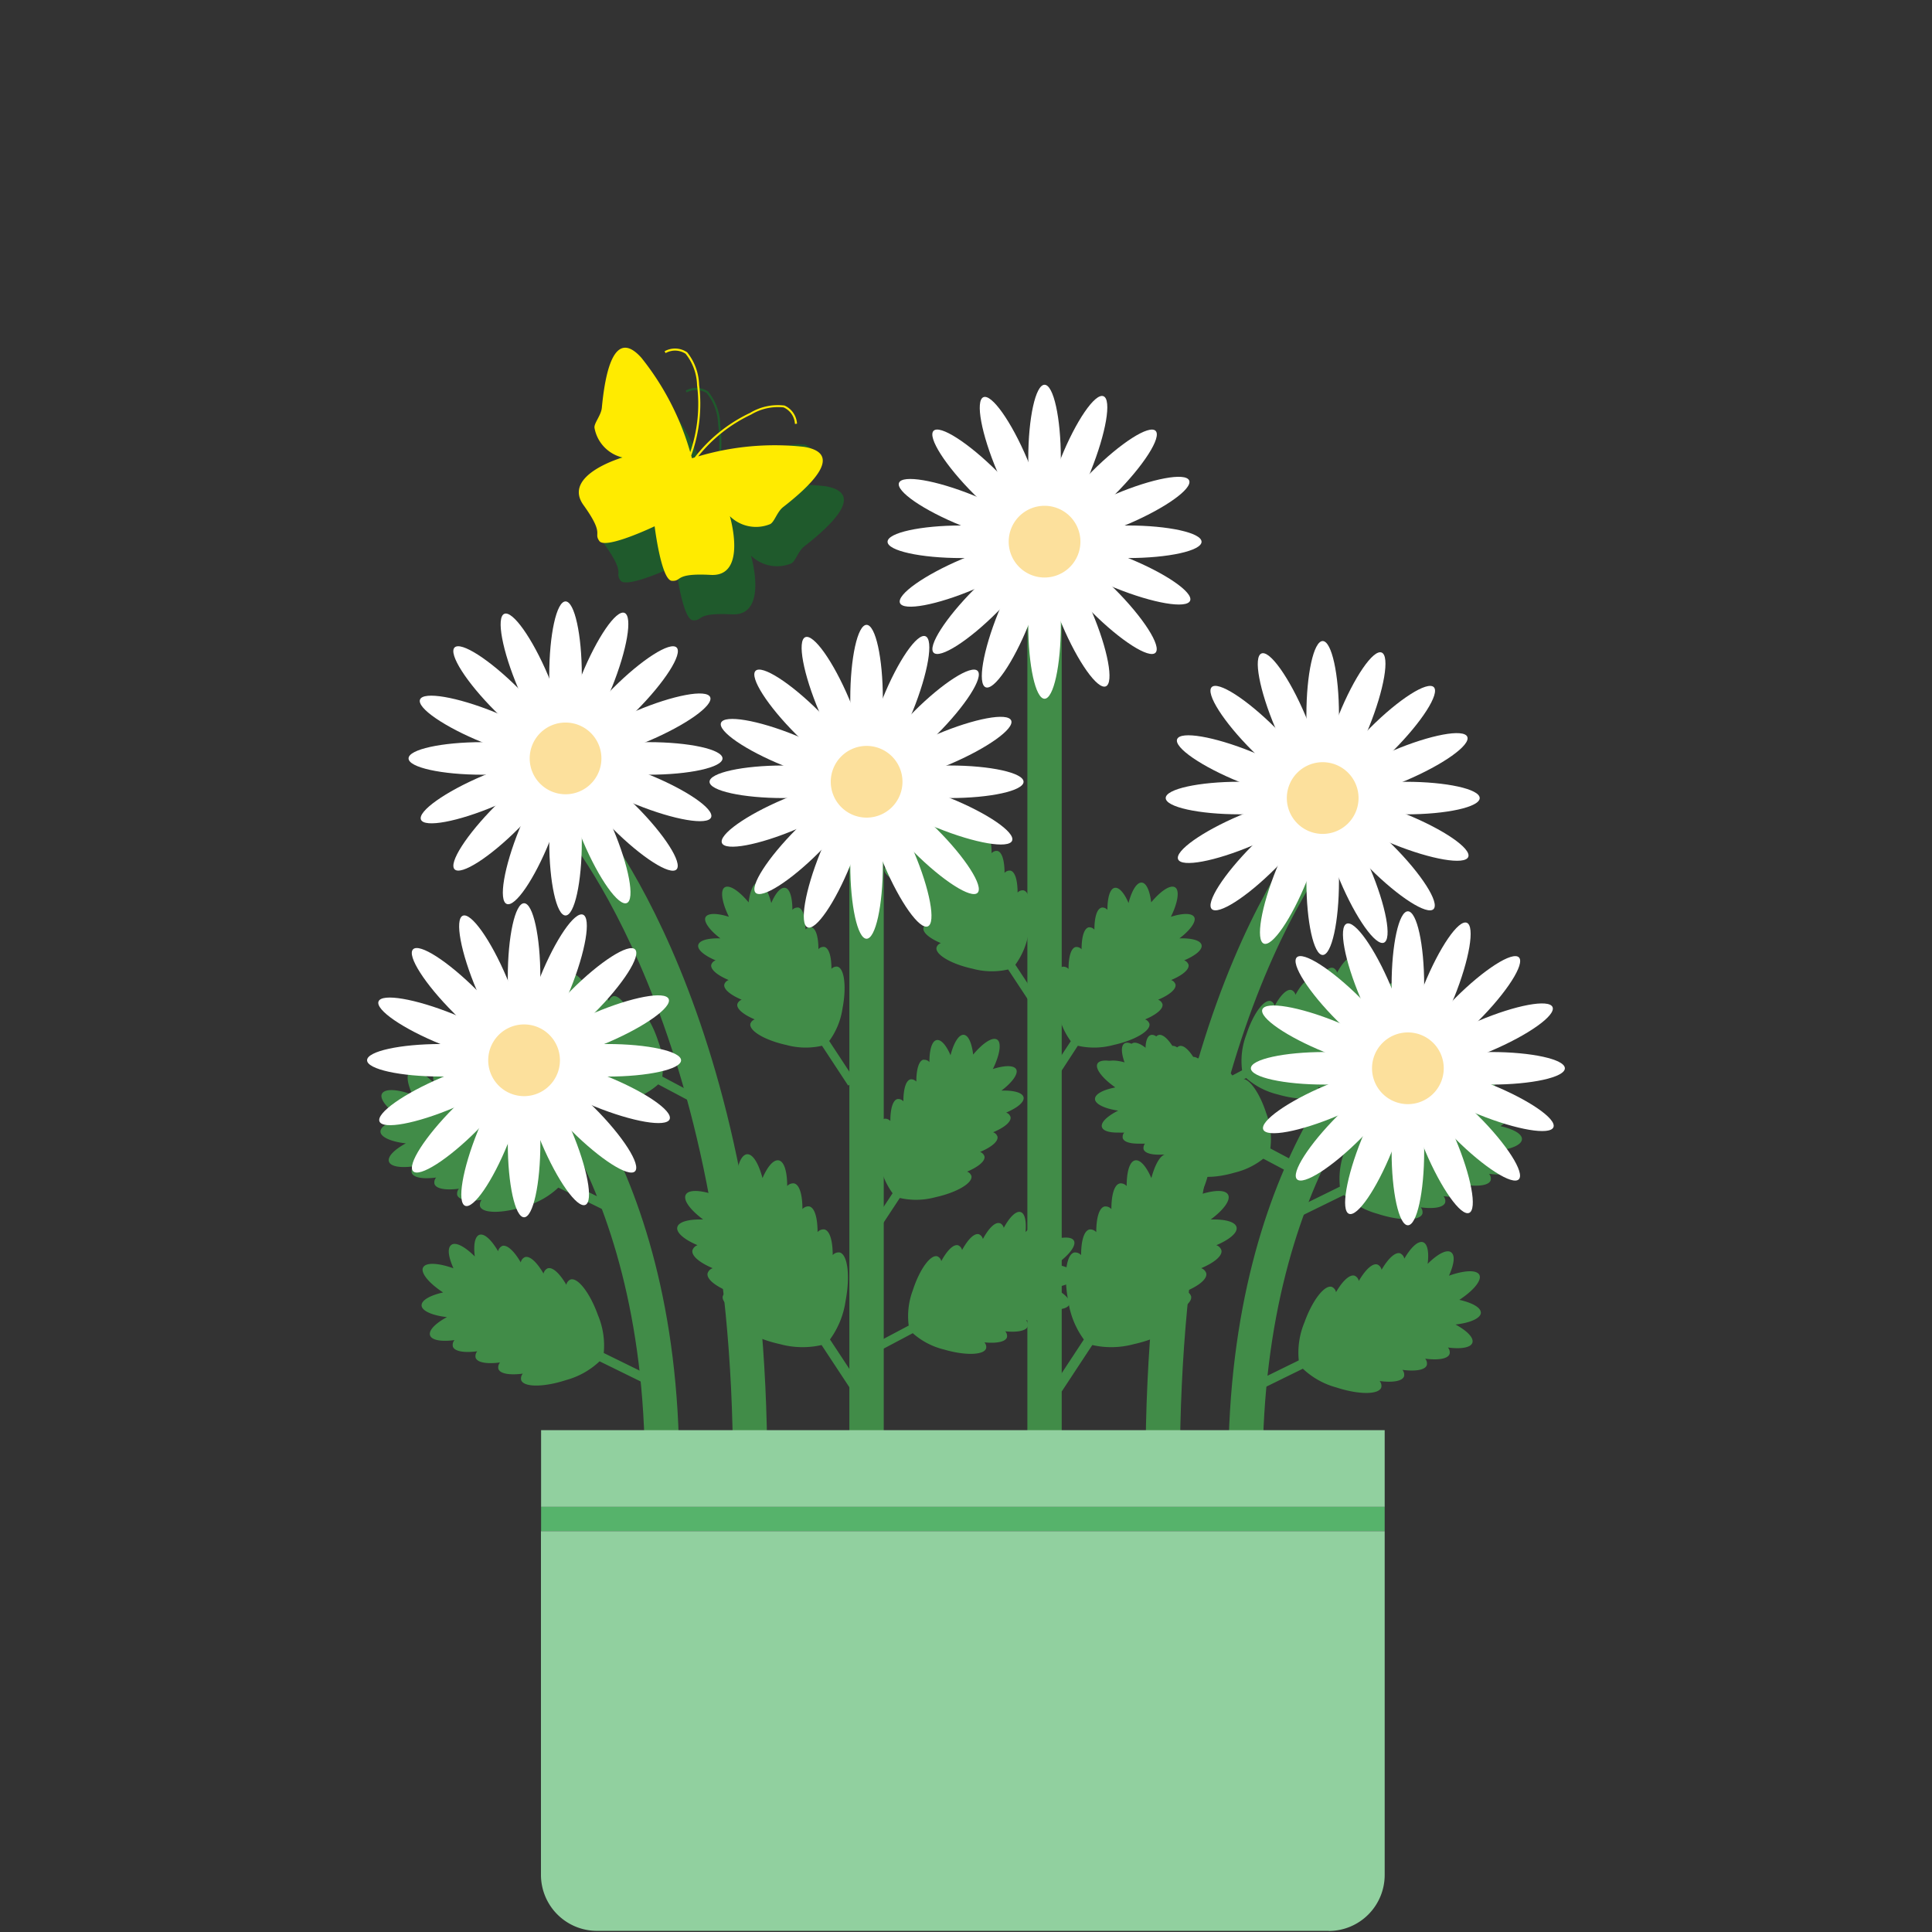<svg xmlns="http://www.w3.org/2000/svg" width="100" height="100" viewBox="0 0 100 100">
    <rect x="0" y="0" width="100" height="100" fill="#333333" stroke="none"/>
    <defs>
        <clipPath id="0q3o4z0mna">
            <path data-name="사각형 2800" style="fill:none" d="M0 0h61.997v81.948H0z"/>
        </clipPath>
    </defs>
    <g data-name="그룹 2494">
        <path data-name="사각형 2619" style="fill:none" d="M0 0h100v100H0z"/>
        <g data-name="그룹 2463">
            <path data-name="사각형 2796" transform="translate(28.007 77.989)" style="fill:#56b36b" d="M0 0h43.664v1.265H0z"/>
            <path data-name="사각형 2797" transform="translate(43.963 37.024)" style="fill:#418c48" d="M0 0h1.779v38.985H0z"/>
            <path data-name="사각형 2798" transform="translate(53.176 28.471)" style="fill:#418c48" d="M0 0h1.779v47.538H0z"/>
            <g data-name="그룹 2462">
                <g data-name="그룹 2461" style="clip-path:url(#0q3o4z0mna)" transform="translate(19 17.999)">
                    <path data-name="패스 13446" d="M20.718 58.009h-1.779c0-22.89-8.807-33.059-8.9-33.159l1.326-1.186c.382.425 9.349 10.708 9.349 34.345" style="fill:#418c48"/>
                    <path data-name="패스 13447" d="M42.07 58.009h-1.779c0-24.709 9-34 9.383-34.38l1.258 1.258-.629-.629.631.627c-.089.089-8.863 9.237-8.863 33.124" style="fill:#418c48"/>
                    <path data-name="패스 13448" d="M16.158 58.009h-1.779c0-15.757-7.584-22.019-7.662-22.08l1.114-1.389c.34.273 8.327 6.867 8.327 23.469" style="fill:#418c48"/>
                    <path data-name="패스 13449" d="M46.355 58.009h-1.779c0-16.6 7.987-23.2 8.327-23.469l1.115 1.387c-.077.062-7.663 6.4-7.663 22.082" style="fill:#418c48"/>
                    <path data-name="패스 13450" d="M6.991 46.495a.381.381 0 0 0-.209.27c-.342-.588-.715-.94-.97-.849-.235.084-.312.522-.237 1.119-.507-.506-.985-.766-1.212-.6s-.152.626.108 1.213c-.788-.281-1.434-.316-1.573-.041s.3.809 1.036 1.291c-.671.152-1.124.4-1.112.676s.551.518 1.312.6c-.6.326-.958.688-.874.944s.59.336 1.265.247a.379.379 0 0 0-.086.331c.083.257.59.336 1.264.247a.385.385 0 0 0-.085.332c.084.256.59.335 1.265.247a.384.384 0 0 0-.087.331c.084.256.591.336 1.265.247a.383.383 0 0 0-.086.331c.125.381 1.168.382 2.332 0a4.071 4.071 0 0 0 1.727-.969l2.383 1.17.213-.431-2.38-1.169a4.065 4.065 0 0 0-.3-1.958c-.412-1.153-1.051-1.978-1.428-1.843a.381.381 0 0 0-.209.27c-.342-.588-.715-.94-.97-.849a.379.379 0 0 0-.209.27c-.342-.588-.715-.94-.97-.85a.38.38 0 0 0-.209.271c-.342-.589-.715-.94-.97-.85" style="fill:#418c48"/>
                    <path data-name="패스 13451" d="M4.862 37.505a.381.381 0 0 0-.209.27c-.342-.588-.715-.94-.97-.849-.235.084-.312.522-.237 1.119-.507-.506-.985-.766-1.212-.6s-.152.626.108 1.213c-.788-.288-1.428-.319-1.572-.044s.3.809 1.036 1.291c-.671.152-1.124.4-1.112.676s.551.518 1.312.6c-.6.326-.958.688-.874.944s.589.336 1.264.247a.379.379 0 0 0-.086.331c.083.257.59.336 1.264.247a.385.385 0 0 0-.085.332c.084.256.59.335 1.265.247a.384.384 0 0 0-.087.331c.084.256.591.336 1.265.247a.383.383 0 0 0-.086.331c.125.381 1.168.382 2.332 0A4.072 4.072 0 0 0 9.9 43.47l2.383 1.17.213-.431-2.386-1.167a4.061 4.061 0 0 0-.291-1.958c-.409-1.153-1.049-1.978-1.426-1.843a.381.381 0 0 0-.209.27c-.342-.588-.715-.94-.97-.849a.379.379 0 0 0-.209.27c-.342-.588-.715-.94-.97-.85a.38.38 0 0 0-.209.271c-.342-.589-.715-.94-.97-.85" style="fill:#418c48"/>
                    <path data-name="패스 13452" d="M53.479 46.878a.381.381 0 0 1 .209.27c.342-.588.715-.94.97-.849.235.084.312.522.237 1.119.507-.506.985-.766 1.212-.6s.152.626-.108 1.213c.788-.281 1.434-.316 1.573-.041s-.3.809-1.036 1.291c.671.152 1.124.4 1.112.676s-.551.518-1.312.6c.6.326.958.688.874.944s-.59.336-1.265.247a.379.379 0 0 1 .086.331c-.083.257-.59.336-1.264.247a.385.385 0 0 1 .085.332c-.083.256-.59.335-1.264.247a.383.383 0 0 1 .086.331c-.084.256-.591.336-1.265.247a.383.383 0 0 1 .086.331c-.125.381-1.168.382-2.332 0a4.071 4.071 0 0 1-1.727-.969l-2.383 1.17-.213-.431 2.384-1.17a4.061 4.061 0 0 1 .291-1.958c.412-1.153 1.051-1.978 1.428-1.843a.381.381 0 0 1 .209.27c.342-.588.716-.94.97-.849a.379.379 0 0 1 .209.27c.342-.588.715-.94.97-.85a.383.383 0 0 1 .209.271c.342-.589.715-.94.97-.85" style="fill:#418c48"/>
                    <path data-name="패스 13453" d="M55.607 37.888a.381.381 0 0 1 .209.27c.342-.588.715-.94.97-.849.235.084.312.522.237 1.119.507-.506.985-.766 1.212-.6s.152.626-.108 1.213c.788-.281 1.434-.316 1.573-.041s-.3.809-1.036 1.291c.671.152 1.123.4 1.112.676-.012.291-.551.518-1.312.6.6.326.958.688.874.944s-.59.336-1.265.247a.379.379 0 0 1 .086.331c-.083.257-.59.336-1.264.247a.385.385 0 0 1 .085.332c-.084.256-.59.335-1.265.247a.384.384 0 0 1 .087.331c-.084.256-.591.336-1.265.247a.383.383 0 0 1 .086.331c-.125.381-1.168.382-2.332 0a4.071 4.071 0 0 1-1.727-.969l-2.383 1.168-.213-.431 2.384-1.17a4.061 4.061 0 0 1 .291-1.958c.412-1.153 1.051-1.978 1.428-1.843a.381.381 0 0 1 .209.27c.342-.588.715-.94.97-.849a.379.379 0 0 1 .209.27c.342-.588.715-.94.97-.85a.38.38 0 0 1 .209.271c.342-.589.715-.94.97-.85" style="fill:#418c48"/>
                    <path data-name="패스 13454" d="M38.971 43.253a.415.415 0 0 1 .345.138c0-.739.151-1.274.439-1.329.267-.051.58.317.839.917.2-.753.5-1.259.8-1.234.281.024.487.5.568 1.195.582-.7 1.167-1.085 1.449-.9s.165.922-.259 1.778c.712-.227 1.274-.24 1.413.02.149.278-.229.787-.9 1.285.738-.024 1.276.116 1.339.4s-.366.64-1.047.929a.413.413 0 0 1 .263.262c.063.286-.366.64-1.047.929a.413.413 0 0 1 .263.262c.063.286-.367.64-1.048.929a.416.416 0 0 1 .263.262c.063.286-.366.64-1.047.929a.416.416 0 0 1 .263.262c.093.424-.882 1-2.18 1.287a4.444 4.444 0 0 1-2.15.046l-1.585 2.408-.436-.287 1.584-2.408a4.449 4.449 0 0 1-.808-1.993c-.249-1.306-.106-2.43.321-2.512a.421.421 0 0 1 .345.138c0-.739.151-1.274.439-1.328a.415.415 0 0 1 .345.138c0-.74.151-1.274.439-1.329a.412.412 0 0 1 .344.138c0-.739.151-1.274.439-1.329" style="fill:#418c48"/>
                    <path data-name="패스 13455" d="M22.09 43.253a.415.415 0 0 0-.345.138c0-.739-.151-1.274-.439-1.329-.267-.051-.58.317-.839.917-.2-.753-.5-1.259-.8-1.234-.281.024-.487.5-.568 1.195-.582-.7-1.167-1.085-1.449-.9s-.165.922.259 1.778c-.712-.227-1.274-.24-1.413.02-.149.278.23.787.9 1.285-.738-.024-1.276.116-1.339.4s.366.64 1.047.929a.413.413 0 0 0-.263.262c-.063.286.366.64 1.047.929a.413.413 0 0 0-.263.262c-.063.286.367.64 1.048.929a.416.416 0 0 0-.263.262c-.063.286.366.64 1.047.929a.416.416 0 0 0-.263.262c-.093.424.882 1 2.18 1.287a4.444 4.444 0 0 0 2.15.046l1.584 2.405.436-.287-1.585-2.408a4.449 4.449 0 0 0 .808-1.993c.249-1.306.106-2.43-.321-2.512a.421.421 0 0 0-.345.138c0-.739-.151-1.274-.439-1.328a.415.415 0 0 0-.345.138c0-.74-.151-1.274-.439-1.329a.412.412 0 0 0-.344.138c0-.739-.151-1.274-.439-1.329" style="fill:#418c48"/>
                    <path data-name="패스 13456" d="M22.314 28.976a.356.356 0 0 0-.3.118c0-.633-.13-1.091-.375-1.138-.229-.044-.5.271-.718.785-.167-.646-.427-1.078-.686-1.057-.24.02-.416.43-.486 1.023-.5-.6-1-.93-1.241-.775s-.141.789.221 1.522c-.608-.194-1.091-.2-1.209.018s.2.674.768 1.1c-.632-.021-1.092.1-1.147.343s.314.547.9.794a.355.355 0 0 0-.225.225c-.054.245.313.547.9.794a.355.355 0 0 0-.225.225c-.054.245.314.547.9.794a.359.359 0 0 0-.226.225c-.053.245.314.547.9.794a.356.356 0 0 0-.225.224c-.08.364.755.857 1.866 1.1a3.794 3.794 0 0 0 1.84.039L24.9 38.19l.374-.246-1.354-2.061a3.793 3.793 0 0 0 .691-1.7c.213-1.118.091-2.081-.275-2.15a.355.355 0 0 0-.3.118c0-.633-.129-1.091-.375-1.138a.355.355 0 0 0-.3.118c0-.633-.13-1.091-.376-1.138a.353.353 0 0 0-.294.118c0-.633-.13-1.091-.376-1.138" style="fill:#418c48"/>
                    <path data-name="패스 13457" d="M31.948 25.027a.356.356 0 0 0-.3.118c0-.633-.13-1.091-.375-1.138-.229-.044-.5.271-.718.785-.167-.646-.427-1.078-.686-1.057-.24.02-.416.43-.486 1.023-.5-.6-1-.93-1.241-.775s-.141.789.221 1.522c-.608-.194-1.091-.2-1.209.018s.2.674.768 1.1c-.632-.021-1.092.1-1.147.343s.314.547.9.794a.355.355 0 0 0-.225.225c-.054.245.313.547.9.794a.355.355 0 0 0-.225.225c-.054.245.314.547.9.794a.359.359 0 0 0-.226.225c-.053.245.314.547.9.794a.356.356 0 0 0-.225.224c-.08.364.755.857 1.866 1.1a3.794 3.794 0 0 0 1.84.039l1.357 2.061.374-.246-1.357-2.061a3.793 3.793 0 0 0 .691-1.7c.213-1.118.091-2.081-.275-2.15a.355.355 0 0 0-.3.118c0-.633-.129-1.091-.375-1.138a.355.355 0 0 0-.3.118c0-.633-.13-1.091-.376-1.138a.353.353 0 0 0-.294.118c0-.633-.13-1.091-.376-1.138" style="fill:#418c48"/>
                    <path data-name="패스 13458" d="M28.806 36.855a.356.356 0 0 1 .3.118c0-.633.13-1.091.375-1.138.229-.044.5.271.718.785.167-.646.427-1.078.686-1.057.24.02.416.43.486 1.023.5-.6 1-.93 1.241-.775s.141.789-.221 1.522c.608-.194 1.091-.205 1.209.018s-.2.674-.768 1.1c.632-.021 1.092.1 1.147.343s-.314.547-.9.794a.355.355 0 0 1 .225.225c.054.245-.313.547-.9.794a.355.355 0 0 1 .225.225c.054.245-.314.547-.9.794a.359.359 0 0 1 .226.225c.053.245-.314.547-.9.794a.356.356 0 0 1 .225.224c.08.364-.755.857-1.866 1.1a3.794 3.794 0 0 1-1.84.039l-1.357 2.061-.374-.246 1.357-2.061a3.793 3.793 0 0 1-.691-1.705c-.213-1.118-.091-2.081.275-2.15a.355.355 0 0 1 .3.118c0-.633.129-1.091.375-1.138a.355.355 0 0 1 .3.118c0-.633.13-1.091.376-1.138a.353.353 0 0 1 .294.118c0-.633.13-1.091.376-1.138" style="fill:#418c48"/>
                    <path data-name="패스 13459" d="M50.007 32.1a.353.353 0 0 1 .2.246c.3-.557.638-.894.876-.817.221.071.305.476.253 1.034.456-.486.892-.741 1.108-.6.2.133.159.577-.065 1.131.724-.285 1.323-.334 1.46-.084s-.255.76-.925 1.229c.628.121 1.056.343 1.053.6s-.5.5-1.2.6c.565.286.911.611.841.851s-.538.33-1.168.267a.356.356 0 0 1 .09.305c-.07.241-.538.33-1.168.267a.356.356 0 0 1 .09.305c-.07.241-.538.329-1.168.267a.356.356 0 0 1 .09.305c-.07.24-.538.329-1.168.267a.356.356 0 0 1 .09.305c-.1.357-1.074.388-2.166.069a3.8 3.8 0 0 1-1.63-.847l-2.18 1.156-.209-.4 2.18-1.156a3.8 3.8 0 0 1 .213-1.828c.349-1.083.919-1.868 1.273-1.754a.353.353 0 0 1 .2.246c.3-.556.638-.894.876-.817a.349.349 0 0 1 .2.245c.3-.556.638-.894.876-.817a.353.353 0 0 1 .2.246c.3-.557.638-.9.876-.817" style="fill:#418c48"/>
                    <path data-name="패스 13460" d="M32.754 45.309a.353.353 0 0 1 .2.246c.3-.557.638-.894.876-.817.221.071.3.476.253 1.034.456-.486.892-.741 1.108-.6.2.133.159.577-.065 1.131.724-.285 1.323-.334 1.46-.084s-.255.76-.925 1.229c.628.121 1.056.343 1.053.6s-.5.5-1.2.6c.565.286.911.611.841.851s-.538.33-1.168.267a.356.356 0 0 1 .09.305c-.07.241-.538.33-1.168.267a.356.356 0 0 1 .09.305c-.07.241-.538.329-1.168.267a.356.356 0 0 1 .09.305c-.07.24-.538.329-1.168.267a.356.356 0 0 1 .09.305c-.1.357-1.074.388-2.166.069a3.8 3.8 0 0 1-1.633-.849l-2.18 1.156-.209-.395 2.18-1.156a3.8 3.8 0 0 1 .213-1.828c.349-1.083.919-1.868 1.273-1.754a.353.353 0 0 1 .2.246c.3-.556.638-.894.876-.817a.349.349 0 0 1 .2.245c.3-.556.638-.894.876-.817a.353.353 0 0 1 .2.246c.3-.557.638-.9.876-.817" style="fill:#418c48"/>
                    <path data-name="패스 13461" d="M10.559 32.431a.353.353 0 0 0-.2.246c-.3-.557-.638-.894-.876-.818-.221.071-.3.476-.253 1.034-.456-.486-.892-.741-1.108-.6-.2.133-.159.577.065 1.131-.724-.285-1.323-.334-1.46-.084s.255.76.925 1.229c-.628.121-1.056.343-1.053.6s.5.5 1.2.6c-.565.286-.911.611-.841.851s.538.33 1.168.267a.356.356 0 0 0-.09.305c.07.241.538.33 1.168.267a.356.356 0 0 0-.09.305c.07.241.538.329 1.168.267a.356.356 0 0 0-.09.305c.07.24.538.329 1.168.267a.356.356 0 0 0-.09.305c.1.357 1.074.388 2.166.069a3.8 3.8 0 0 0 1.633-.849l2.18 1.156.209-.4-2.177-1.161a3.8 3.8 0 0 0-.213-1.828c-.349-1.083-.919-1.868-1.273-1.754a.353.353 0 0 0-.2.246c-.3-.556-.638-.894-.876-.817a.349.349 0 0 0-.2.245c-.3-.556-.638-.894-.876-.817a.353.353 0 0 0-.2.246c-.3-.557-.638-.9-.876-.817" style="fill:#418c48"/>
                    <path data-name="패스 13462" d="M42.033 36.147a.353.353 0 0 0-.2.246c-.3-.557-.638-.894-.876-.817-.221.071-.305.476-.253 1.034-.456-.486-.892-.741-1.108-.6-.2.133-.159.577.065 1.131-.724-.285-1.323-.334-1.46-.084s.255.76.925 1.229c-.628.121-1.056.343-1.053.6s.5.5 1.2.6c-.565.286-.911.611-.841.851s.538.33 1.168.267a.356.356 0 0 0-.09.305c.07.241.538.33 1.168.267a.356.356 0 0 0-.09.305c.07.241.538.329 1.168.267a.356.356 0 0 0-.09.305c.07.24.538.329 1.168.267a.356.356 0 0 0-.09.305c.1.357 1.074.388 2.166.069a3.8 3.8 0 0 0 1.633-.849L48.723 43l.209-.4-2.18-1.156a3.8 3.8 0 0 0-.213-1.828c-.349-1.083-.919-1.868-1.273-1.754a.353.353 0 0 0-.2.246c-.3-.556-.638-.894-.876-.817a.349.349 0 0 0-.2.245c-.3-.556-.638-.894-.876-.817a.353.353 0 0 0-.2.246c-.3-.557-.638-.9-.876-.817" style="fill:#418c48"/>
                    <path data-name="패스 13463" d="M41.636 36.147a.353.353 0 0 0-.2.246c-.3-.557-.638-.894-.876-.817-.221.071-.305.476-.253 1.034-.456-.486-.892-.741-1.108-.6-.2.133-.159.577.065 1.131-.724-.285-1.323-.334-1.46-.084s.255.76.925 1.229c-.628.121-1.056.343-1.053.6s.5.5 1.2.6c-.565.286-.911.611-.841.851s.538.33 1.168.267a.356.356 0 0 0-.09.305c.07.241.538.33 1.168.267a.356.356 0 0 0-.09.305c.07.241.538.329 1.168.267a.356.356 0 0 0-.09.305c.07.24.538.329 1.168.267a.356.356 0 0 0-.09.305c.1.357 1.074.388 2.166.069a3.8 3.8 0 0 0 1.633-.849L48.326 43l.209-.4-2.18-1.156a3.8 3.8 0 0 0-.213-1.828c-.349-1.083-.919-1.868-1.273-1.754a.353.353 0 0 0-.2.246c-.3-.556-.638-.894-.876-.817a.349.349 0 0 0-.2.245c-.3-.556-.638-.894-.876-.817a.353.353 0 0 0-.2.246c-.3-.557-.638-.9-.876-.817" style="fill:#418c48"/>
                    <path data-name="패스 13464" d="M38.02 28.976a.356.356 0 0 1 .3.118c0-.633.13-1.091.375-1.138.229-.044.5.271.718.785.167-.646.427-1.078.686-1.057.24.02.416.43.486 1.023.5-.6 1-.93 1.241-.775s.141.789-.221 1.522c.608-.194 1.091-.2 1.209.018s-.2.674-.768 1.1c.632-.021 1.092.1 1.147.343s-.314.547-.9.794a.355.355 0 0 1 .225.225c.054.245-.313.547-.9.794a.355.355 0 0 1 .225.225c.054.245-.314.547-.9.794a.359.359 0 0 1 .226.225c.053.245-.314.547-.9.794a.356.356 0 0 1 .225.224c.08.364-.755.857-1.866 1.1a3.794 3.794 0 0 1-1.84.039L35.44 38.2l-.374-.246 1.357-2.061a3.793 3.793 0 0 1-.691-1.705c-.213-1.118-.091-2.081.275-2.15a.355.355 0 0 1 .3.118c0-.633.129-1.091.375-1.138a.355.355 0 0 1 .3.118c0-.633.13-1.091.376-1.138a.352.352 0 0 1 .288.122c0-.633.13-1.091.376-1.138" style="fill:#418c48"/>
                    <path data-name="패스 13465" d="M26.752 26.75c.826 1.948 1.841 3.379 2.271 3.2s.108-1.908-.718-3.856-1.842-3.379-2.271-3.2-.108 1.907.718 3.855" style="fill:#fff"/>
                    <path data-name="패스 13466" d="M23.4 18.837c.826 1.948 1.841 3.379 2.271 3.2s.108-1.908-.718-3.856-1.842-3.379-2.271-3.2-.108 1.907.718 3.855" style="fill:#fff"/>
                    <path data-name="패스 13467" d="M29.519 24.859c1.961.793 3.692 1.087 3.867.656s-1.273-1.425-3.234-2.215-3.693-1.087-3.867-.655 1.273 1.425 3.234 2.219" style="fill:#fff"/>
                    <path data-name="패스 13468" d="M21.554 21.635c1.961.793 3.692 1.087 3.867.656s-1.273-1.423-3.234-2.223-3.693-1.087-3.867-.655 1.273 1.425 3.234 2.219" style="fill:#fff"/>
                    <path data-name="패스 13469" d="M30.139 21.565c1.948-.826 3.379-1.841 3.2-2.271s-1.908-.108-3.856.718-3.379 1.842-3.2 2.271 1.907.108 3.855-.718" style="fill:#fff"/>
                    <path data-name="패스 13470" d="M22.226 24.917c1.948-.826 3.379-1.841 3.2-2.271s-1.905-.107-3.858.719-3.379 1.842-3.2 2.271 1.907.108 3.855-.718" style="fill:#fff"/>
                    <path data-name="패스 13471" d="M28.247 18.8c.793-1.961 1.087-3.692.656-3.867s-1.426 1.267-2.22 3.233-1.087 3.692-.655 3.866 1.425-1.273 2.219-3.234" style="fill:#fff"/>
                    <path data-name="패스 13472" d="M25.022 26.763c.793-1.961 1.087-3.692.656-3.867s-1.425 1.273-2.219 3.234-1.087 3.693-.659 3.87 1.425-1.273 2.219-3.234" style="fill:#fff"/>
                    <path data-name="패스 13473" d="M25.01 26.76c0 2.115.377 3.83.843 3.83s.843-1.715.843-3.83-.377-3.83-.843-3.83-.843 1.715-.843 3.83" style="fill:#fff"/>
                    <path data-name="패스 13474" d="M25.01 18.173c0 2.115.377 3.83.843 3.83s.843-1.715.843-3.83-.377-3.83-.843-3.83-.843 1.715-.843 3.83" style="fill:#fff"/>
                    <path data-name="패스 13475" d="M28.3 26.1c1.5 1.5 2.976 2.441 3.3 2.112s-.616-1.808-2.112-3.3-2.976-2.441-3.3-2.112.616 1.809 2.112 3.3" style="fill:#fff"/>
                    <path data-name="패스 13476" d="M22.219 20.024c1.5 1.5 2.976 2.441 3.3 2.112s-.616-1.808-2.112-3.3-2.976-2.441-3.3-2.112.616 1.809 2.112 3.3" style="fill:#fff"/>
                    <path data-name="패스 13477" d="M30.149 23.309c2.115 0 3.83-.377 3.83-.843s-1.715-.843-3.83-.843-3.83.377-3.83.843 1.715.843 3.83.843" style="fill:#fff"/>
                    <path data-name="패스 13478" d="M21.556 23.309c2.115 0 3.83-.377 3.83-.843s-1.715-.843-3.83-.843-3.83.377-3.83.843 1.715.843 3.83.843" style="fill:#fff"/>
                    <path data-name="패스 13479" d="M29.487 20.024c1.5-1.5 2.441-2.976 2.112-3.3s-1.808.616-3.3 2.112-2.441 2.976-2.112 3.3 1.809-.616 3.3-2.112" style="fill:#fff"/>
                    <path data-name="패스 13480" d="M23.412 26.1c1.5-1.5 2.441-2.976 2.112-3.3s-1.808.616-3.3 2.112-2.441 2.976-2.112 3.3 1.809-.616 3.3-2.112" style="fill:#fff"/>
                    <path data-name="패스 13481" d="M24 22.465a1.856 1.856 0 1 0 1.856-1.856A1.856 1.856 0 0 0 24 22.465" style="fill:#fce09c"/>
                    <path data-name="패스 13482" d="M35.966 14.326c.826 1.948 1.841 3.379 2.271 3.2s.108-1.908-.718-3.856-1.842-3.381-2.272-3.2-.108 1.907.718 3.855" style="fill:#fff"/>
                    <path data-name="패스 13483" d="M32.614 6.415c.825 1.948 1.841 3.379 2.27 3.2s.109-1.908-.717-3.856S32.325 2.378 31.9 2.56s-.107 1.907.719 3.855" style="fill:#fff"/>
                    <path data-name="패스 13484" d="M38.733 12.437c1.96.793 3.691 1.087 3.867.656s-1.274-1.425-3.234-2.219-3.693-1.088-3.872-.656 1.273 1.425 3.234 2.219" style="fill:#fff"/>
                    <path data-name="패스 13485" d="M30.768 9.21c1.961.793 3.692 1.087 3.867.656S33.362 8.441 31.4 7.647s-3.693-1.087-3.867-.655 1.273 1.426 3.234 2.218" style="fill:#fff"/>
                    <path data-name="패스 13486" d="M39.351 9.142c1.948-.826 3.379-1.841 3.2-2.271s-1.908-.108-3.856.718-3.379 1.842-3.2 2.271 1.907.108 3.855-.718" style="fill:#fff"/>
                    <path data-name="패스 13487" d="M31.439 12.495c1.948-.826 3.379-1.841 3.2-2.271s-1.908-.108-3.856.718-3.379 1.842-3.2 2.271 1.907.108 3.855-.718" style="fill:#fff"/>
                    <path data-name="패스 13488" d="M37.46 6.376c.789-1.96 1.089-3.692.655-3.867S36.69 3.782 35.9 5.744s-1.087 3.692-.655 3.866 1.425-1.273 2.219-3.234" style="fill:#fff"/>
                    <path data-name="패스 13489" d="M34.236 14.341c.793-1.961 1.087-3.692.656-3.867s-1.425 1.273-2.219 3.234-1.087 3.692-.655 3.866 1.425-1.273 2.219-3.234" style="fill:#fff"/>
                    <path data-name="패스 13490" d="M34.223 14.338c0 2.115.377 3.83.843 3.83s.843-1.715.843-3.83-.377-3.83-.843-3.83-.843 1.715-.843 3.83" style="fill:#fff"/>
                    <path data-name="패스 13491" d="M34.223 5.746c0 2.115.377 3.83.843 3.83s.843-1.715.843-3.83-.377-3.83-.843-3.83-.843 1.715-.843 3.83" style="fill:#fff"/>
                    <path data-name="패스 13492" d="M37.508 13.674c1.5 1.5 2.976 2.441 3.3 2.112s-.616-1.808-2.112-3.3-2.976-2.441-3.3-2.112.616 1.809 2.112 3.3" style="fill:#fff"/>
                    <path data-name="패스 13493" d="M31.433 7.6c1.5 1.5 2.976 2.441 3.3 2.112s-.616-1.808-2.112-3.3-2.976-2.441-3.3-2.112.616 1.809 2.112 3.3" style="fill:#fff"/>
                    <path data-name="패스 13494" d="M39.362 10.886c2.115 0 3.83-.377 3.83-.843s-1.715-.843-3.83-.843-3.83.377-3.83.843 1.715.843 3.83.843" style="fill:#fff"/>
                    <path data-name="패스 13495" d="M30.77 10.886c2.115 0 3.83-.377 3.83-.843S32.885 9.2 30.77 9.2s-3.83.377-3.83.843 1.715.843 3.83.843" style="fill:#fff"/>
                    <path data-name="패스 13496" d="M38.7 7.6c1.5-1.5 2.441-2.976 2.112-3.3s-1.808.616-3.3 2.112-2.441 2.976-2.112 3.3S37.21 9.1 38.7 7.6" style="fill:#fff"/>
                    <path data-name="패스 13497" d="M32.626 13.674c1.5-1.5 2.441-2.976 2.112-3.3s-1.808.616-3.3 2.112-2.441 2.976-2.112 3.3 1.809-.616 3.3-2.112" style="fill:#fff"/>
                    <path data-name="패스 13498" d="M33.21 10.037a1.856 1.856 0 1 0 1.856-1.856 1.856 1.856 0 0 0-1.856 1.856" style="fill:#fce09c"/>
                    <path data-name="패스 13499" d="M50.36 27.593c.825 1.948 1.841 3.379 2.271 3.2s.108-1.908-.718-3.856-1.842-3.379-2.271-3.2-.108 1.907.718 3.855" style="fill:#fff"/>
                    <path data-name="패스 13500" d="M47.01 19.681c.826 1.948 1.841 3.379 2.271 3.2s.108-1.908-.718-3.856-1.842-3.379-2.271-3.2-.108 1.907.718 3.855" style="fill:#fff"/>
                    <path data-name="패스 13501" d="M53.129 25.7c1.961.793 3.692 1.087 3.867.656s-1.273-1.425-3.234-2.219-3.692-1.087-3.866-.655 1.273 1.428 3.234 2.218" style="fill:#fff"/>
                    <path data-name="패스 13502" d="M45.164 22.478c1.961.793 3.692 1.087 3.867.656s-1.273-1.426-3.236-2.22-3.692-1.087-3.866-.655 1.273 1.425 3.234 2.219" style="fill:#fff"/>
                    <path data-name="패스 13503" d="M53.747 22.409c1.948-.826 3.379-1.841 3.2-2.271s-1.908-.108-3.856.718-3.379 1.842-3.2 2.271 1.907.108 3.855-.718" style="fill:#fff"/>
                    <path data-name="패스 13504" d="M45.835 25.761c1.948-.826 3.379-1.841 3.2-2.271s-1.908-.108-3.856.718-3.379 1.842-3.2 2.271 1.907.108 3.855-.718" style="fill:#fff"/>
                    <path data-name="패스 13505" d="M51.857 19.643c.793-1.961 1.087-3.692.656-3.867s-1.425 1.273-2.219 3.234-1.087 3.692-.655 3.866 1.425-1.273 2.219-3.234" style="fill:#fff"/>
                    <path data-name="패스 13506" d="M48.633 27.608c.793-1.961 1.087-3.692.656-3.867s-1.425 1.273-2.219 3.234-1.087 3.693-.655 3.867 1.425-1.273 2.219-3.234" style="fill:#fff"/>
                    <path data-name="패스 13507" d="M48.619 27.6c0 2.115.377 3.83.843 3.83s.843-1.715.843-3.83-.377-3.83-.843-3.83-.843 1.715-.843 3.83" style="fill:#fff"/>
                    <path data-name="패스 13508" d="M48.619 19.012c0 2.115.377 3.83.843 3.83s.843-1.715.843-3.83-.377-3.83-.843-3.83-.843 1.715-.843 3.83" style="fill:#fff"/>
                    <path data-name="패스 13509" d="M51.9 26.943c1.5 1.5 2.976 2.441 3.3 2.112s-.616-1.808-2.112-3.3-2.976-2.441-3.3-2.112.616 1.809 2.112 3.3" style="fill:#fff"/>
                    <path data-name="패스 13510" d="M45.829 20.867c1.5 1.5 2.976 2.441 3.3 2.112s-.616-1.808-2.112-3.3-2.976-2.441-3.3-2.112.616 1.809 2.112 3.3" style="fill:#fff"/>
                    <path data-name="패스 13511" d="M53.759 24.152c2.115 0 3.83-.377 3.83-.843s-1.715-.843-3.83-.843-3.83.377-3.83.843 1.715.843 3.83.843" style="fill:#fff"/>
                    <path data-name="패스 13512" d="M45.167 24.152c2.115 0 3.83-.377 3.83-.843s-1.715-.845-3.83-.845-3.83.377-3.83.843 1.715.843 3.83.843" style="fill:#fff"/>
                    <path data-name="패스 13513" d="M53.1 20.867c1.5-1.5 2.441-2.976 2.112-3.3s-1.808.616-3.3 2.112-2.441 2.976-2.112 3.3 1.809-.616 3.3-2.112" style="fill:#fff"/>
                    <path data-name="패스 13514" d="M47.022 26.943c1.5-1.5 2.441-2.976 2.111-3.3s-1.808.616-3.3 2.112-2.441 2.976-2.111 3.3 1.808-.616 3.3-2.112" style="fill:#fff"/>
                    <path data-name="패스 13515" d="M47.606 23.308a1.856 1.856 0 1 0 1.856-1.856 1.856 1.856 0 0 0-1.856 1.856" style="fill:#fce09c"/>
                    <path data-name="패스 13516" d="M11.173 25.542c.826 1.948 1.841 3.379 2.271 3.2s.108-1.908-.718-3.856-1.842-3.379-2.271-3.2-.108 1.907.718 3.855" style="fill:#fff"/>
                    <path data-name="패스 13517" d="M7.821 17.629c.826 1.948 1.841 3.379 2.271 3.2s.108-1.908-.718-3.856-1.842-3.379-2.271-3.2-.108 1.907.718 3.855" style="fill:#fff"/>
                    <path data-name="패스 13518" d="M13.94 23.651c1.961.793 3.692 1.087 3.867.656s-1.273-1.426-3.235-2.22S10.879 21 10.7 21.432s1.273 1.425 3.234 2.219" style="fill:#fff"/>
                    <path data-name="패스 13519" d="M5.975 20.427c1.961.793 3.692 1.087 3.867.656s-1.273-1.425-3.234-2.219-3.692-1.088-3.867-.656 1.273 1.425 3.234 2.219" style="fill:#fff"/>
                    <path data-name="패스 13520" d="M14.559 20.357c1.947-.826 3.379-1.841 3.2-2.271s-1.909-.108-3.856.718-3.379 1.842-3.2 2.271 1.907.108 3.855-.718" style="fill:#fff"/>
                    <path data-name="패스 13521" d="M6.646 23.709c1.948-.826 3.379-1.841 3.2-2.271s-1.908-.108-3.856.718S2.611 24 2.79 24.427s1.907.108 3.855-.718" style="fill:#fff"/>
                    <path data-name="패스 13522" d="M12.668 17.591c.793-1.961 1.087-3.692.656-3.867S11.9 15 11.1 16.958s-1.087 3.693-.655 3.867 1.425-1.273 2.219-3.234" style="fill:#fff"/>
                    <path data-name="패스 13523" d="M9.444 25.555c.793-1.961 1.087-3.692.656-3.867s-1.426 1.274-2.22 3.234-1.087 3.692-.652 3.867 1.425-1.273 2.219-3.234" style="fill:#fff"/>
                    <path data-name="패스 13524" d="M9.429 25.556c0 2.115.377 3.83.843 3.83s.843-1.715.843-3.83-.377-3.83-.843-3.83-.843 1.711-.843 3.83" style="fill:#fff"/>
                    <path data-name="패스 13525" d="M9.429 16.96c0 2.115.377 3.83.843 3.83s.843-1.715.843-3.83-.377-3.83-.843-3.83-.843 1.715-.843 3.83" style="fill:#fff"/>
                    <path data-name="패스 13526" d="M12.716 24.891c1.5 1.5 2.976 2.441 3.3 2.112S15.4 25.195 13.9 23.7s-2.976-2.441-3.3-2.112.616 1.809 2.112 3.3" style="fill:#fff"/>
                    <path data-name="패스 13527" d="M6.64 18.816c1.5 1.5 2.976 2.441 3.3 2.112s-.616-1.808-2.112-3.3-2.976-2.441-3.3-2.112.616 1.809 2.112 3.3" style="fill:#fff"/>
                    <path data-name="패스 13528" d="M14.567 22.1c2.115 0 3.83-.377 3.83-.843s-1.715-.843-3.83-.843-3.83.377-3.83.843 1.715.843 3.83.843" style="fill:#fff"/>
                    <path data-name="패스 13529" d="M5.977 22.1c2.115 0 3.83-.377 3.83-.843s-1.715-.843-3.83-.843-3.83.377-3.83.843 1.715.843 3.83.843" style="fill:#fff"/>
                    <path data-name="패스 13530" d="M13.909 18.816c1.5-1.5 2.441-2.976 2.112-3.3s-1.808.616-3.3 2.112-2.441 2.976-2.112 3.3 1.809-.616 3.3-2.112" style="fill:#fff"/>
                    <path data-name="패스 13531" d="M7.833 24.891c1.5-1.5 2.441-2.976 2.112-3.3s-1.808.616-3.3 2.112S4.2 26.679 4.533 27s1.809-.616 3.3-2.112" style="fill:#fff"/>
                    <path data-name="패스 13532" d="M8.417 21.257a1.856 1.856 0 1 0 1.856-1.857 1.856 1.856 0 0 0-1.856 1.856" style="fill:#fce09c"/>
                    <path data-name="패스 13533" d="M9.026 41.166c.826 1.948 1.841 3.379 2.271 3.2s.108-1.908-.718-3.856-1.842-3.379-2.271-3.2-.108 1.907.718 3.855" style="fill:#fff"/>
                    <path data-name="패스 13534" d="M5.673 33.254c.826 1.948 1.841 3.379 2.271 3.2s.108-1.908-.718-3.856-1.842-3.379-2.271-3.2-.108 1.907.718 3.855" style="fill:#fff"/>
                    <path data-name="패스 13535" d="M11.793 39.277c1.96.793 3.691 1.087 3.867.656s-1.274-1.425-3.235-2.219-3.691-1.087-3.865-.655 1.271 1.418 3.233 2.218" style="fill:#fff"/>
                    <path data-name="패스 13536" d="M3.828 36.052c1.961.793 3.692 1.087 3.867.656s-1.273-1.43-3.235-2.22S.769 33.4.594 33.833s1.273 1.425 3.234 2.219" style="fill:#fff"/>
                    <path data-name="패스 13537" d="M12.411 35.981c1.948-.826 3.379-1.841 3.2-2.271s-1.908-.108-3.856.718-3.379 1.842-3.2 2.272 1.907.108 3.855-.718" style="fill:#fff"/>
                    <path data-name="패스 13538" d="M4.5 39.333c1.948-.826 3.379-1.841 3.2-2.271s-1.908-.108-3.856.718-3.382 1.843-3.2 2.271 1.907.108 3.855-.718" style="fill:#fff"/>
                    <path data-name="패스 13539" d="M10.52 33.211c.793-1.961 1.087-3.692.656-3.867s-1.425 1.273-2.219 3.234S7.87 36.27 8.3 36.444s1.425-1.273 2.219-3.234" style="fill:#fff"/>
                    <path data-name="패스 13540" d="M7.294 41.18c.793-1.961 1.087-3.692.656-3.867s-1.425 1.273-2.219 3.234-1.087 3.692-.655 3.866S6.5 43.141 7.294 41.18" style="fill:#fff"/>
                    <path data-name="패스 13541" d="M7.283 41.177c0 2.115.377 3.83.843 3.83s.843-1.715.843-3.83-.377-3.83-.843-3.83-.843 1.715-.843 3.83" style="fill:#fff"/>
                    <path data-name="패스 13542" d="M7.283 32.583c0 2.115.377 3.83.843 3.83s.843-1.715.843-3.83-.377-3.83-.843-3.83-.843 1.717-.843 3.83" style="fill:#fff"/>
                    <path data-name="패스 13543" d="M10.568 40.516c1.5 1.5 2.976 2.441 3.3 2.112s-.616-1.808-2.112-3.3-2.971-2.446-3.3-2.117.616 1.809 2.112 3.3" style="fill:#fff"/>
                    <path data-name="패스 13544" d="M4.493 34.441c1.5 1.5 2.976 2.441 3.3 2.112s-.616-1.808-2.112-3.3-2.968-2.446-3.3-2.117.616 1.809 2.112 3.3" style="fill:#fff"/>
                    <path data-name="패스 13545" d="M12.422 37.725c2.115 0 3.83-.377 3.83-.843s-1.715-.843-3.83-.843-3.83.377-3.83.843 1.715.843 3.83.843" style="fill:#fff"/>
                    <path data-name="패스 13546" d="M3.83 37.725c2.115 0 3.83-.377 3.83-.843s-1.715-.843-3.83-.843-3.83.376-3.83.84 1.715.843 3.83.843" style="fill:#fff"/>
                    <path data-name="패스 13547" d="M11.758 34.441c1.5-1.5 2.441-2.976 2.112-3.3s-1.808.616-3.3 2.112-2.441 2.976-2.112 3.3 1.809-.616 3.3-2.112" style="fill:#fff"/>
                    <path data-name="패스 13548" d="M5.686 40.516c1.5-1.5 2.441-2.976 2.112-3.3s-1.808.616-3.3 2.112-2.441 2.976-2.112 3.3 1.809-.616 3.3-2.112" style="fill:#fff"/>
                    <path data-name="패스 13549" d="M6.27 36.881a1.856 1.856 0 1 0 1.856-1.856 1.856 1.856 0 0 0-1.856 1.856" style="fill:#fce09c"/>
                    <path data-name="패스 13550" d="M54.771 41.58c.826 1.948 1.841 3.379 2.271 3.2s.108-1.908-.718-3.856-1.842-3.379-2.271-3.2-.108 1.907.718 3.855" style="fill:#fff"/>
                    <path data-name="패스 13551" d="M51.419 33.668c.826 1.948 1.841 3.379 2.271 3.2s.108-1.908-.718-3.856-1.842-3.379-2.271-3.2-.108 1.907.718 3.855" style="fill:#fff"/>
                    <path data-name="패스 13552" d="M57.538 39.69c1.961.793 3.692 1.087 3.867.656s-1.273-1.425-3.234-2.219-3.693-1.087-3.867-.655 1.273 1.425 3.234 2.219" style="fill:#fff"/>
                    <path data-name="패스 13553" d="M49.573 36.465c1.961.793 3.692 1.087 3.867.656S52.167 35.7 50.206 34.9s-3.692-1.087-3.866-.655 1.273 1.425 3.234 2.219" style="fill:#fff"/>
                    <path data-name="패스 13554" d="M58.16 36.4c1.947-.826 3.379-1.841 3.2-2.271s-1.908-.108-3.856.718-3.379 1.842-3.2 2.271 1.908.108 3.856-.718" style="fill:#fff"/>
                    <path data-name="패스 13555" d="M50.242 39.748c1.948-.826 3.379-1.841 3.2-2.271s-1.908-.108-3.856.718-3.379 1.842-3.2 2.271 1.907.108 3.855-.718" style="fill:#fff"/>
                    <path data-name="패스 13556" d="M56.266 33.63c.793-1.961 1.087-3.692.656-3.867S55.5 31.036 54.7 33s-1.089 3.692-.656 3.863 1.425-1.273 2.219-3.234" style="fill:#fff"/>
                    <path data-name="패스 13557" d="M53.041 41.594c.793-1.961 1.087-3.692.656-3.867S52.272 39 51.478 40.961s-1.087 3.692-.655 3.866 1.425-1.273 2.219-3.234" style="fill:#fff"/>
                    <path data-name="패스 13558" d="M53.029 41.591c0 2.115.377 3.83.843 3.83s.843-1.715.843-3.83-.377-3.83-.843-3.83-.843 1.715-.843 3.83" style="fill:#fff"/>
                    <path data-name="패스 13559" d="M53.029 33c0 2.115.377 3.83.843 3.83s.843-1.715.843-3.83-.377-3.83-.843-3.83-.843 1.715-.843 3.83" style="fill:#fff"/>
                    <path data-name="패스 13560" d="M56.313 40.93c1.5 1.5 2.976 2.441 3.3 2.112s-.613-1.808-2.113-3.3-2.975-2.442-3.3-2.112.616 1.809 2.112 3.3" style="fill:#fff"/>
                    <path data-name="패스 13561" d="M50.233 34.854c1.5 1.5 2.976 2.441 3.3 2.112s-.616-1.808-2.112-3.3-2.976-2.441-3.3-2.112.616 1.809 2.112 3.3" style="fill:#fff"/>
                    <path data-name="패스 13562" d="M58.167 38.139c2.115 0 3.83-.377 3.83-.843s-1.715-.843-3.83-.843-3.83.377-3.83.843 1.715.843 3.83.843" style="fill:#fff"/>
                    <path data-name="패스 13563" d="M49.575 38.139c2.115 0 3.83-.377 3.83-.843s-1.715-.843-3.83-.843-3.83.377-3.83.843 1.715.843 3.83.843" style="fill:#fff"/>
                    <path data-name="패스 13564" d="M57.506 34.854c1.5-1.5 2.441-2.976 2.112-3.3s-1.808.616-3.3 2.112-2.441 2.976-2.112 3.3 1.809-.616 3.3-2.112" style="fill:#fff"/>
                    <path data-name="패스 13565" d="M51.433 40.93c1.5-1.5 2.441-2.976 2.112-3.3s-1.808.616-3.3 2.112-2.441 2.976-2.112 3.3 1.809-.616 3.3-2.112" style="fill:#fff"/>
                    <path data-name="패스 13566" d="M52.016 37.295a1.856 1.856 0 1 0 1.856-1.856 1.856 1.856 0 0 0-1.856 1.856" style="fill:#fce09c"/>
                    <path data-name="패스 13567" d="M49.772 81.942H11.9a2.9 2.9 0 0 1-2.9-2.9V61.255h43.671v17.793a2.9 2.9 0 0 1-2.9 2.9" style="fill:#91d09f"/>
                    <path data-name="사각형 2799" transform="translate(9.007 56.026)" style="fill:#91d09f" d="M0 0h43.664v3.967H0z"/>
                    <path data-name="패스 13568" d="M14.324 7.716a1.923 1.923 0 0 1-1.461-1.536c-.034-.241.34-.637.38-1.039.162-1.7.6-4.2 2.045-2.591a13.992 13.992 0 0 1 2.53 4.889 7.687 7.687 0 0 0 .353-3.471 2.694 2.694 0 0 0-.594-1.62 1 1 0 0 0-1.036-.032l-.046-.1a1.106 1.106 0 0 1 1.147.044h.007l.006.006a2.8 2.8 0 0 1 .622 1.685 7.86 7.86 0 0 1-.407 3.664l.039.141.138-.043A7.863 7.863 0 0 1 20.922 5.4a2.782 2.782 0 0 1 1.755-.38h.008l.007.005a1.1 1.1 0 0 1 .653.942l-.107.013a.992.992 0 0 0-.584-.855 2.69 2.69 0 0 0-1.683.369 7.7 7.7 0 0 0-2.74 2.165 13.943 13.943 0 0 1 5.482-.493c2.133.357.259 2.069-1.088 3.119-.318.25-.45.777-.673.881a1.926 1.926 0 0 1-2.082-.41s.93 3.144-.989 3.044-1.46.338-2.012.306-.893-2.823-.893-2.823-2.538 1.213-2.861.764.3-.3-.822-1.862 2.031-2.466 2.031-2.466" style="fill:#1f5a2c"/>
                    <path data-name="패스 13569" d="M13.232 5.683a1.923 1.923 0 0 1-1.461-1.536c-.034-.241.34-.637.38-1.039.162-1.7.6-4.2 2.045-2.591a13.992 13.992 0 0 1 2.53 4.889 7.687 7.687 0 0 0 .353-3.471A2.694 2.694 0 0 0 16.485.31a1 1 0 0 0-1.036-.032L15.4.181a1.108 1.108 0 0 1 1.15.044h.007l.006.006a2.8 2.8 0 0 1 .622 1.685 7.86 7.86 0 0 1-.407 3.664c.026.091.038.141.038.141l.139-.043a7.863 7.863 0 0 1 2.875-2.309 2.782 2.782 0 0 1 1.755-.38h.015a1.1 1.1 0 0 1 .653.942l-.107.013a.992.992 0 0 0-.584-.855 2.69 2.69 0 0 0-1.683.369 7.7 7.7 0 0 0-2.74 2.165 13.943 13.943 0 0 1 5.482-.493c2.133.357.259 2.069-1.088 3.119-.318.25-.45.777-.673.881a1.926 1.926 0 0 1-2.082-.41s.933 3.143-.989 3.038-1.46.338-2.012.306-.893-2.823-.893-2.823-2.538 1.213-2.861.764.3-.3-.822-1.862 2.031-2.466 2.031-2.466" style="fill:#ffeb00"/>
                </g>
            </g>
        </g>
    </g>
</svg>
